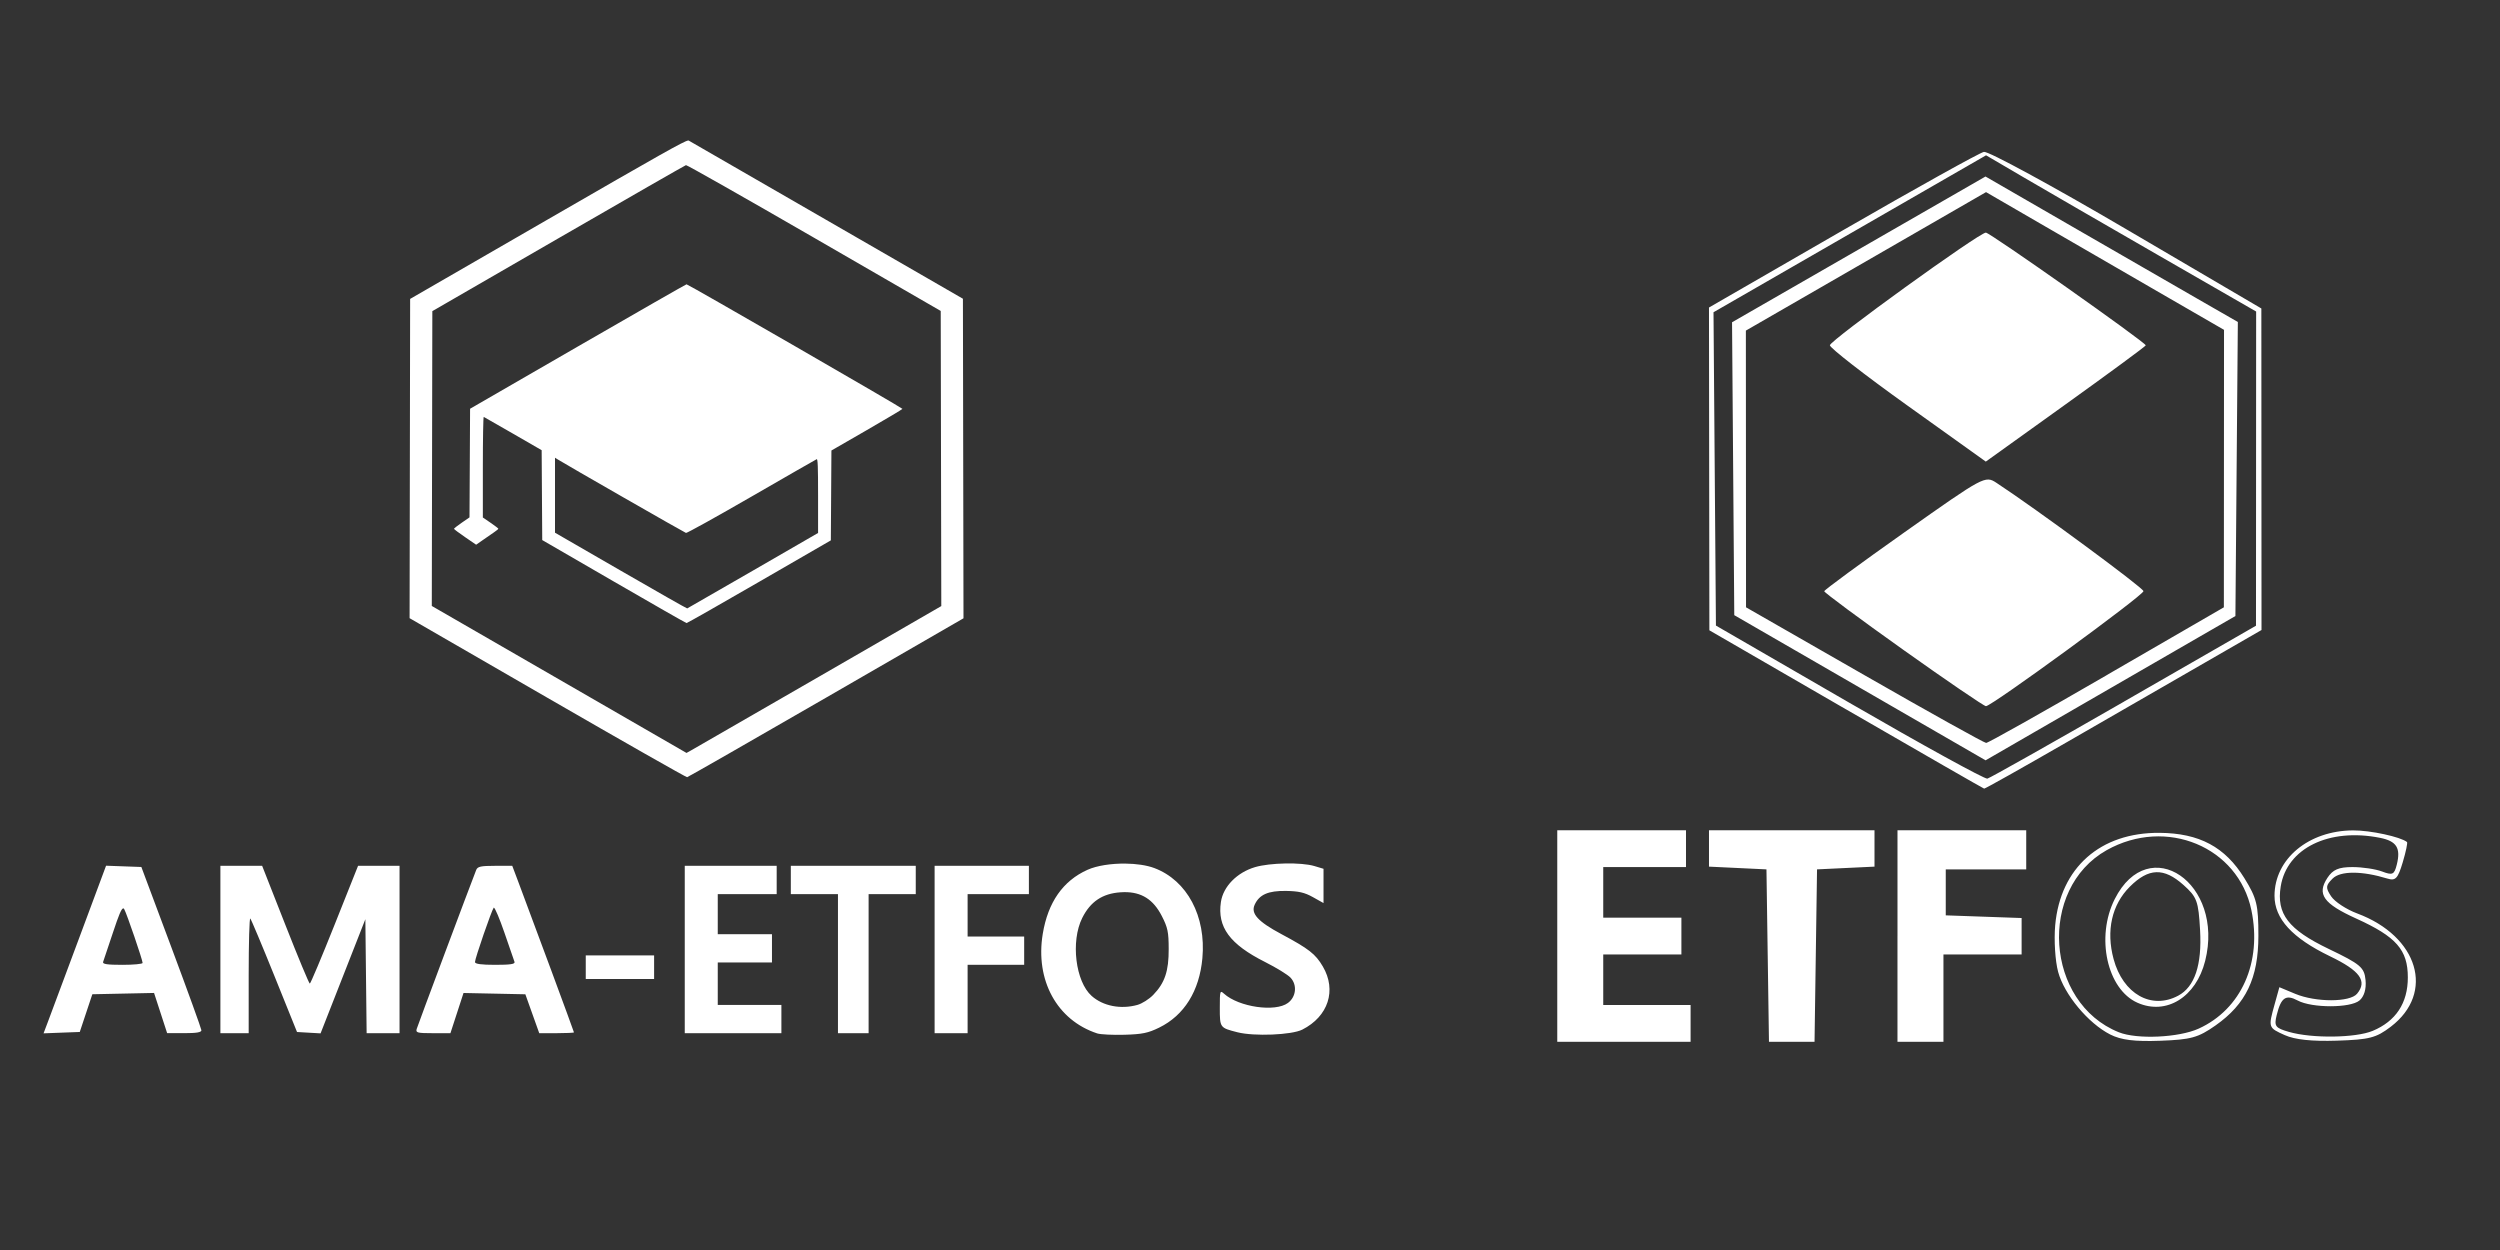 <?xml version="1.0" encoding="UTF-8" standalone="no"?>
<!-- Created with Inkscape (http://www.inkscape.org/) -->

<svg
   xmlns:dc="http://purl.org/dc/elements/1.1/"
   xmlns:cc="http://creativecommons.org/ns#"
   xmlns:rdf="http://www.w3.org/1999/02/22-rdf-syntax-ns#"
   xmlns:svg="http://www.w3.org/2000/svg"
   xmlns="http://www.w3.org/2000/svg"
   xmlns:sodipodi="http://sodipodi.sourceforge.net/DTD/sodipodi-0.dtd"
   xmlns:inkscape="http://www.inkscape.org/namespaces/inkscape"
   width="600mm"
   height="300mm"
   viewBox="0 0 2125.984 1062.992"
   id="svg4138"
   version="1.1"
   inkscape:version="0.91 r13725"
   sodipodi:docname="logos.svg">
  <rect x="0" y="0" width="2125.984" height="1062.992" fill="#333333" stroke="none"/>
  <defs
     id="defs4140" />
  <sodipodi:namedview
     id="base"
     pagecolor="#ffffff"
     bordercolor="#666666"
     borderopacity="1.0"
     inkscape:pageopacity="0.0"
     inkscape:pageshadow="2"
     inkscape:zoom="0.24748737"
     inkscape:cx="960.39536"
     inkscape:cy="960.90229"
     inkscape:document-units="px"
     inkscape:current-layer="layer1"
     showgrid="false"
     inkscape:window-width="1366"
     inkscape:window-height="704"
     inkscape:window-x="0"
     inkscape:window-y="27"
     inkscape:window-maximized="1" />
  <g
     inkscape:label="Layer 1"
     inkscape:groupmode="layer"
     id="layer1"
     transform="translate(0,10.63)">
    <g
       transform="matrix(4.251,0,0,4.251,1245.836,-3536.534)"
       id="layer1-2"
       inkscape:label="Layer 1">
      <path
         inkscape:connector-curvature="0"
         id="path6952"
         d="m 18.454,1016.681 0,-21.154 12.876,0 12.876,0 0,3.679 0,3.679 -8.278,0 -8.278,0 0,5.059 0,5.059 7.818,0 7.818,0 0,3.679 0,3.679 -7.818,0 -7.818,0 0,5.059 0,5.059 8.738,0 8.737,0 0,3.679 0,3.679 -13.336,0 -13.336,0 0,-21.154 z m 42.099,3.909 -0.25,-17.245 -5.748,-0.274 -5.748,-0.274 0,-3.635 0,-3.635 16.555,0 16.555,0 0,3.635 0,3.635 -5.748,0.274 -5.748,0.274 -0.25,17.245 -0.25,17.245 -4.558,0 -4.558,0 -0.25,-17.245 z m 25.962,-3.909 0,-21.154 12.876,0 12.876,0 0,3.909 0,3.909 -8.049,0 -8.049,0 0,4.599 0,4.599 7.588,0.267 7.588,0.267 0,3.642 0,3.642 -7.818,0 -7.818,0 0,8.738 0,8.738 -4.599,0 -4.599,0 0,-21.154 z m 42.544,19.689 c -4.395,-2.237 -9.185,-7.995 -10.406,-12.509 -0.589,-2.179 -0.854,-6.379 -0.589,-9.335 1.035,-11.52 9.016,-18.587 20.88,-18.49 7.955,0.064 13.108,2.82 16.973,9.076 2.472,4 2.797,5.337 2.797,11.497 0,8.488 -2.48,13.679 -8.582,17.963 -3.469,2.436 -4.893,2.83 -11.037,3.057 -5.153,0.19 -7.858,-0.149 -10.037,-1.258 z m 17.707,-1.17 c 8.532,-3.876 12.71,-13.262 10.546,-23.69 -2.636,-12.696 -17.054,-18.681 -28.939,-12.015 -13.821,7.753 -12.306,30.537 2.424,36.436 3.641,1.458 11.992,1.076 15.97,-0.731 z m -12.225,-5.166 c -6.104,-2.694 -8.403,-13.139 -4.568,-20.745 6.834,-13.552 22.005,-3.179 18.09,12.368 -1.824,7.245 -7.758,10.921 -13.522,8.377 z m 8.13,-1.423 c 3.304,-1.768 4.77,-6.153 4.377,-13.096 -0.33,-5.846 -0.622,-6.638 -3.33,-9.058 -3.924,-3.506 -6.968,-3.404 -10.732,0.359 -3.604,3.604 -4.768,8.799 -3.242,14.466 1.879,6.979 7.561,10.2 12.927,7.329 z m 21.333,7.899 c -3.345,-1.505 -3.344,-1.501 -2.037,-6.204 l 0.942,-3.391 3.162,1.321 c 4.129,1.725 10.945,1.717 12.382,-0.016 2.096,-2.526 0.607,-4.59 -5.405,-7.488 -7.577,-3.654 -11.115,-7.512 -11.111,-12.115 0.016,-7.37 6.815,-13.029 15.725,-13.072 3.455,-0.016 9.464,1.28 10.778,2.326 0.161,0.128 -0.223,1.958 -0.854,4.066 -0.974,3.252 -1.437,3.744 -3.053,3.25 -5.133,-1.57 -9.406,-1.57 -10.977,0 -1.394,1.394 -1.429,1.827 -0.29,3.55 0.713,1.08 3.048,2.615 5.189,3.413 12.275,4.575 15.64,15.882 6.746,22.668 -2.93,2.235 -4.272,2.583 -10.777,2.793 -5.005,0.161 -8.406,-0.199 -10.42,-1.105 z m 17.58,-0.863 c 4.635,-1.937 7.023,-5.568 7.023,-10.678 0,-5.526 -2.297,-8.146 -10.341,-11.793 -6.555,-2.973 -7.892,-4.859 -5.754,-8.122 1.093,-1.668 2.254,-2.17 5.02,-2.17 1.979,0 4.655,0.402 5.946,0.893 2.072,0.788 2.416,0.626 2.918,-1.378 0.834,-3.322 -0.023,-4.699 -3.344,-5.363 -10.213,-2.042 -18.632,2.072 -19.872,9.712 -0.891,5.491 1.523,8.634 9.613,12.515 6.355,3.049 7.105,3.684 7.354,6.232 0.173,1.778 -0.284,3.303 -1.225,4.084 -1.838,1.525 -9.497,1.525 -12.346,10e-5 -2.376,-1.272 -3.334,-0.607 -4.204,2.917 -0.549,2.223 -0.292,2.572 2.464,3.366 4.617,1.329 13.318,1.217 16.748,-0.216 z M 76.207,971.323 48.884,955.519 48.844,923.233 48.805,890.947 75.523,875.538 c 14.695,-8.475 27.422,-15.552 28.282,-15.727 0.86,-0.175 13.7,6.801 28.532,15.504 l 26.968,15.822 0.016,32.161 0.016,32.161 -11.339,6.534 c -6.237,3.594 -18.652,10.746 -27.59,15.896 -8.938,5.149 -16.388,9.335 -16.555,9.301 -0.168,-0.035 -12.6,-7.173 -27.628,-15.865 z m 55.626,-1.548 26.398,-15.176 0.016,-31.426 0.016,-31.426 -19.544,-11.245 c -10.749,-6.185 -22.906,-13.216 -27.015,-15.625 l -7.471,-4.38 -27.261,15.697 -27.261,15.697 0.242,31.34 0.242,31.34 26.672,15.429 c 14.67,8.486 27.101,15.321 27.625,15.19 0.524,-0.131 12.831,-7.068 27.351,-15.414 z m -52.832,-2.766 -25.137,-14.518 -0.222,-29.297 -0.223,-29.297 25.351,-14.579 25.351,-14.579 17.18,9.921 c 9.449,5.456 20.807,12.004 25.24,14.55 l 8.06,4.629 -0.243,29.413 -0.242,29.412 -7.358,4.244 c -4.047,2.334 -15.292,8.829 -24.989,14.432 l -17.631,10.188 -25.137,-14.518 z m 49.365,-2.523 23.439,-13.566 0.016,-27.753 0.016,-27.753 -13.106,-7.573 c -7.208,-4.165 -17.92,-10.365 -23.804,-13.776 l -10.698,-6.202 -24.022,13.851 -24.022,13.851 0.016,27.678 0.016,27.678 23.667,13.561 c 13.017,7.458 23.981,13.563 24.366,13.566 0.384,0.016 11.246,-6.099 24.137,-13.561 z m -40.682,-5.058 c -8.713,-6.197 -15.833,-11.474 -15.823,-11.727 0.016,-0.253 7.252,-5.572 16.093,-11.82 15.875,-11.219 16.103,-11.341 18.361,-9.862 7.864,5.153 29.407,21.026 29.407,21.668 0,0.833 -30.367,23.008 -31.508,23.008 -0.378,0 -7.816,-5.07 -16.528,-11.267 z m 0.869,-48.834 c -8.597,-6.148 -15.6,-11.593 -15.562,-12.098 0.076,-1.01 29.881,-22.534 31.205,-22.534 0.812,0 31.985,21.981 31.985,22.553 0,0.163 -7.199,5.463 -15.999,11.777 l -15.999,11.481 -15.63,-11.179 z"
         style="display:inline;fill:#ffffff" />
    </g>
    <g
       transform="matrix(4.389,0,0,4.389,35.203,-3676.918)"
       id="layer1-8"
       inkscape:label="Layer 1">
      <path
         inkscape:connector-curvature="0"
         id="path4533"
         d="m 125.307,862.562 c -0.803,0.111 -5.41,2.714 -27.092,15.233 l -26.769,15.455 -0.053,30.929 -0.053,30.931 26.722,15.432 c 14.697,8.488 26.871,15.408 27.053,15.378 0.182,-0.031 12.305,-6.969 26.939,-15.421 l 26.608,-15.366 -0.055,-30.957 -0.055,-30.959 -6.882,-3.973 c -23.703,-13.688 -45.874,-26.476 -46.249,-26.674 -0.024,-0.016 -0.058,-0.016 -0.113,-0.016 z m -0.415,4.768 c 0.177,-0.043 11.356,6.293 24.841,14.086 l 24.518,14.168 0.055,28.591 0.055,28.592 -23.712,13.687 c -13.042,7.528 -24.15,13.93 -24.685,14.227 l -0.972,0.541 -24.675,-14.239 -24.675,-14.239 0.053,-28.562 0.053,-28.562 24.411,-14.104 c 13.426,-7.757 24.556,-14.14 24.734,-14.185 z m 0.108,23.089 c -0.119,0.016 -9.603,5.434 -21.077,12.062 l -20.863,12.051 -0.056,10.523 -0.056,10.523 -1.503,1.037 c -0.827,0.57 -1.503,1.102 -1.503,1.18 0,0.077 0.965,0.803 2.146,1.612 l 2.146,1.47 1.35,-0.941 c 0.742,-0.517 1.707,-1.185 2.146,-1.485 0.439,-0.3 0.803,-0.601 0.807,-0.669 0,-0.068 -0.67,-0.586 -1.498,-1.152 l -1.505,-1.028 0,-9.781 c 0,-5.379 0.077,-9.75 0.173,-9.71 0.093,0.04 2.66,1.507 5.697,3.262 l 5.524,3.189 0.056,8.707 0.056,8.707 13.872,8.034 c 7.63,4.419 13.969,8.04 14.088,8.046 0.119,0.016 6.458,-3.596 14.088,-8.005 l 13.872,-8.016 0.056,-8.707 0.056,-8.705 6.881,-3.967 c 3.784,-2.182 6.881,-4.029 6.881,-4.102 0,-0.175 -41.552,-24.146 -41.832,-24.133 z m -25.487,33.602 0.485,0.305 c 1.521,0.96 24.613,14.195 24.897,14.269 0.188,0.048 5.902,-3.121 12.698,-7.046 6.796,-3.924 12.476,-7.184 12.624,-7.243 0.212,-0.084 0.27,1.421 0.27,7.095 l 0,7.199 -12.613,7.288 c -6.937,4.008 -12.673,7.307 -12.744,7.334 -0.072,0.027 -5.865,-3.264 -12.873,-7.312 l -12.743,-7.36 0,-7.263 0,-7.265 z"
         style="display:inline;fill:#ffffff;fill-opacity:1" />
      <path
         inkscape:connector-curvature="0"
         id="path4535"
         d="m 241.034,1002.637 c -2.198,0.039 -4.44,0.282 -5.886,0.711 -3.498,1.039 -6.161,3.756 -6.609,6.741 -0.731,4.875 1.708,8.196 8.552,11.64 2.176,1.095 4.397,2.46 4.935,3.033 1.329,1.414 1.095,3.716 -0.496,4.898 -2.458,1.827 -9.52,0.806 -12.389,-1.789 -0.776,-0.703 -0.817,-0.571 -0.817,2.731 0,3.869 0,3.871 3.41,4.741 3.244,0.828 10.518,0.531 12.576,-0.513 5.037,-2.557 6.682,-7.615 3.978,-12.228 -1.424,-2.43 -2.695,-3.422 -8.053,-6.287 -4.527,-2.421 -5.937,-3.969 -5.16,-5.673 0.901,-1.978 2.62,-2.735 6.09,-2.682 2.44,0.039 3.59,0.303 5.195,1.2 l 2.06,1.152 0,-3.322 0,-3.321 -1.765,-0.529 c -1.27,-0.381 -3.424,-0.543 -5.621,-0.504 z m -31.025,0.024 c -2.699,-0.027 -5.489,0.383 -7.314,1.202 -4.766,2.14 -7.663,6.285 -8.675,12.411 -1.485,8.99 2.754,16.737 10.557,19.294 0.628,0.205 3.004,0.322 5.278,0.258 3.443,-0.098 4.569,-0.33 6.72,-1.383 4.852,-2.374 7.794,-7.097 8.373,-13.442 0.742,-8.136 -2.954,-15.078 -9.301,-17.47 -1.495,-0.563 -3.539,-0.849 -5.638,-0.87 z m -197.477,0.409 -5.23,14.052 c -2.877,7.729 -5.601,15.037 -6.056,16.241 l -0.827,2.189 3.508,-0.134 3.508,-0.132 1.217,-3.654 1.217,-3.654 5.98,-0.126 5.981,-0.126 1.268,3.895 1.268,3.896 3.332,0 c 2.374,0 3.324,-0.163 3.306,-0.57 -0.024,-0.314 -2.636,-7.559 -5.829,-16.099 l -5.805,-15.529 -3.419,-0.123 -3.419,-0.123 z m 22.15,0.024 0,16.214 0,16.213 2.741,0 2.74,0 0,-11.265 c 0,-6.196 0.139,-11.125 0.312,-10.954 0.17,0.17 2.279,5.19 4.683,11.151 l 4.37,10.839 2.282,0.134 2.282,0.132 4.338,-11.059 4.339,-11.06 0.123,11.041 0.123,11.042 3.188,0 3.189,0 0,-16.213 0,-16.214 -4.019,0 -4.018,0 -4.544,11.406 c -2.499,6.273 -4.661,11.41 -4.802,11.417 -0.139,0.024 -2.278,-5.125 -4.748,-11.405 l -4.49,-11.418 -4.044,0 -4.044,0 z m 53.216,0 c -2.753,0 -3.392,0.141 -3.652,0.8 -1.186,3.01 -11.358,30.187 -11.538,30.828 -0.2,0.71 0.154,0.799 3.159,0.799 l 3.384,0 1.269,-3.895 1.268,-3.894 5.99,0.126 5.991,0.126 1.346,3.769 1.346,3.768 3.363,0 c 1.849,0 3.363,-0.073 3.363,-0.159 0,-0.147 -8.159,-22.212 -10.791,-29.185 l -1.163,-3.083 -3.336,0 z m 36.756,0 0,16.214 0,16.213 9.362,0 9.362,0 0,-2.74 0,-2.74 -6.165,0 -6.165,0 0,-4.111 0,-4.111 5.251,0 5.253,0 0,-2.74 0,-2.74 -5.253,0 -5.251,0 0,-3.882 0,-3.882 5.708,0 5.71,0 0,-2.74 0,-2.741 -8.906,0 -8.905,0 z m 20.552,0 0,2.741 0,2.74 4.566,0 4.567,0 0,13.473 0,13.473 2.969,0 2.969,0 0,-13.473 0,-13.473 4.567,0 4.568,0 0,-2.74 0,-2.741 -12.104,0 -12.102,0 z m 27.859,0 0,16.214 0,16.213 3.197,0 3.197,0 0,-6.622 0,-6.622 5.48,0 5.48,0 0,-2.74 0,-2.741 -5.48,0 -5.48,0 0,-4.109 0,-4.111 5.937,0 5.937,0 0,-2.74 0,-2.741 -9.134,0 -9.134,0 z m 36.7,5.1 c 3.393,-0.043 5.672,1.407 7.325,4.631 1.143,2.229 1.324,3.098 1.329,6.359 0.024,4.323 -0.76,6.607 -2.998,8.92 -0.792,0.819 -2.17,1.69 -3.06,1.938 -3.228,0.897 -6.654,0.227 -8.863,-1.735 -3.141,-2.788 -4.086,-10.584 -1.833,-15.106 1.579,-3.168 3.918,-4.74 7.407,-4.977 0.237,-0.024 0.467,-0.027 0.693,-0.03 z m -122.087,3.003 c 0.237,0.096 1.107,2.155 2.02,4.803 0.974,2.824 1.86,5.391 1.97,5.705 0.148,0.428 -0.782,0.572 -3.73,0.572 -2.731,0 -3.931,-0.167 -3.931,-0.543 0,-0.676 3.239,-10.066 3.633,-10.529 0.024,-0.024 0.024,-0.024 0.038,-0.024 z m -71.83,0.147 c 0.081,-0.024 0.148,0.057 0.212,0.17 0.496,0.886 3.552,9.832 3.552,10.396 0,0.203 -1.769,0.368 -3.931,0.368 -2.952,0 -3.878,-0.141 -3.721,-0.572 0.115,-0.314 0.987,-2.911 1.936,-5.773 1.096,-3.306 1.613,-4.563 1.952,-4.588 z m 89.625,9.106 0,2.284 0,2.283 6.622,0 6.622,0 0,-2.283 0,-2.284 -6.622,0 -6.622,0 z"
         style="display:inline;fill:#ffffff;fill-opacity:1" />
    </g>
  </g>
</svg>
